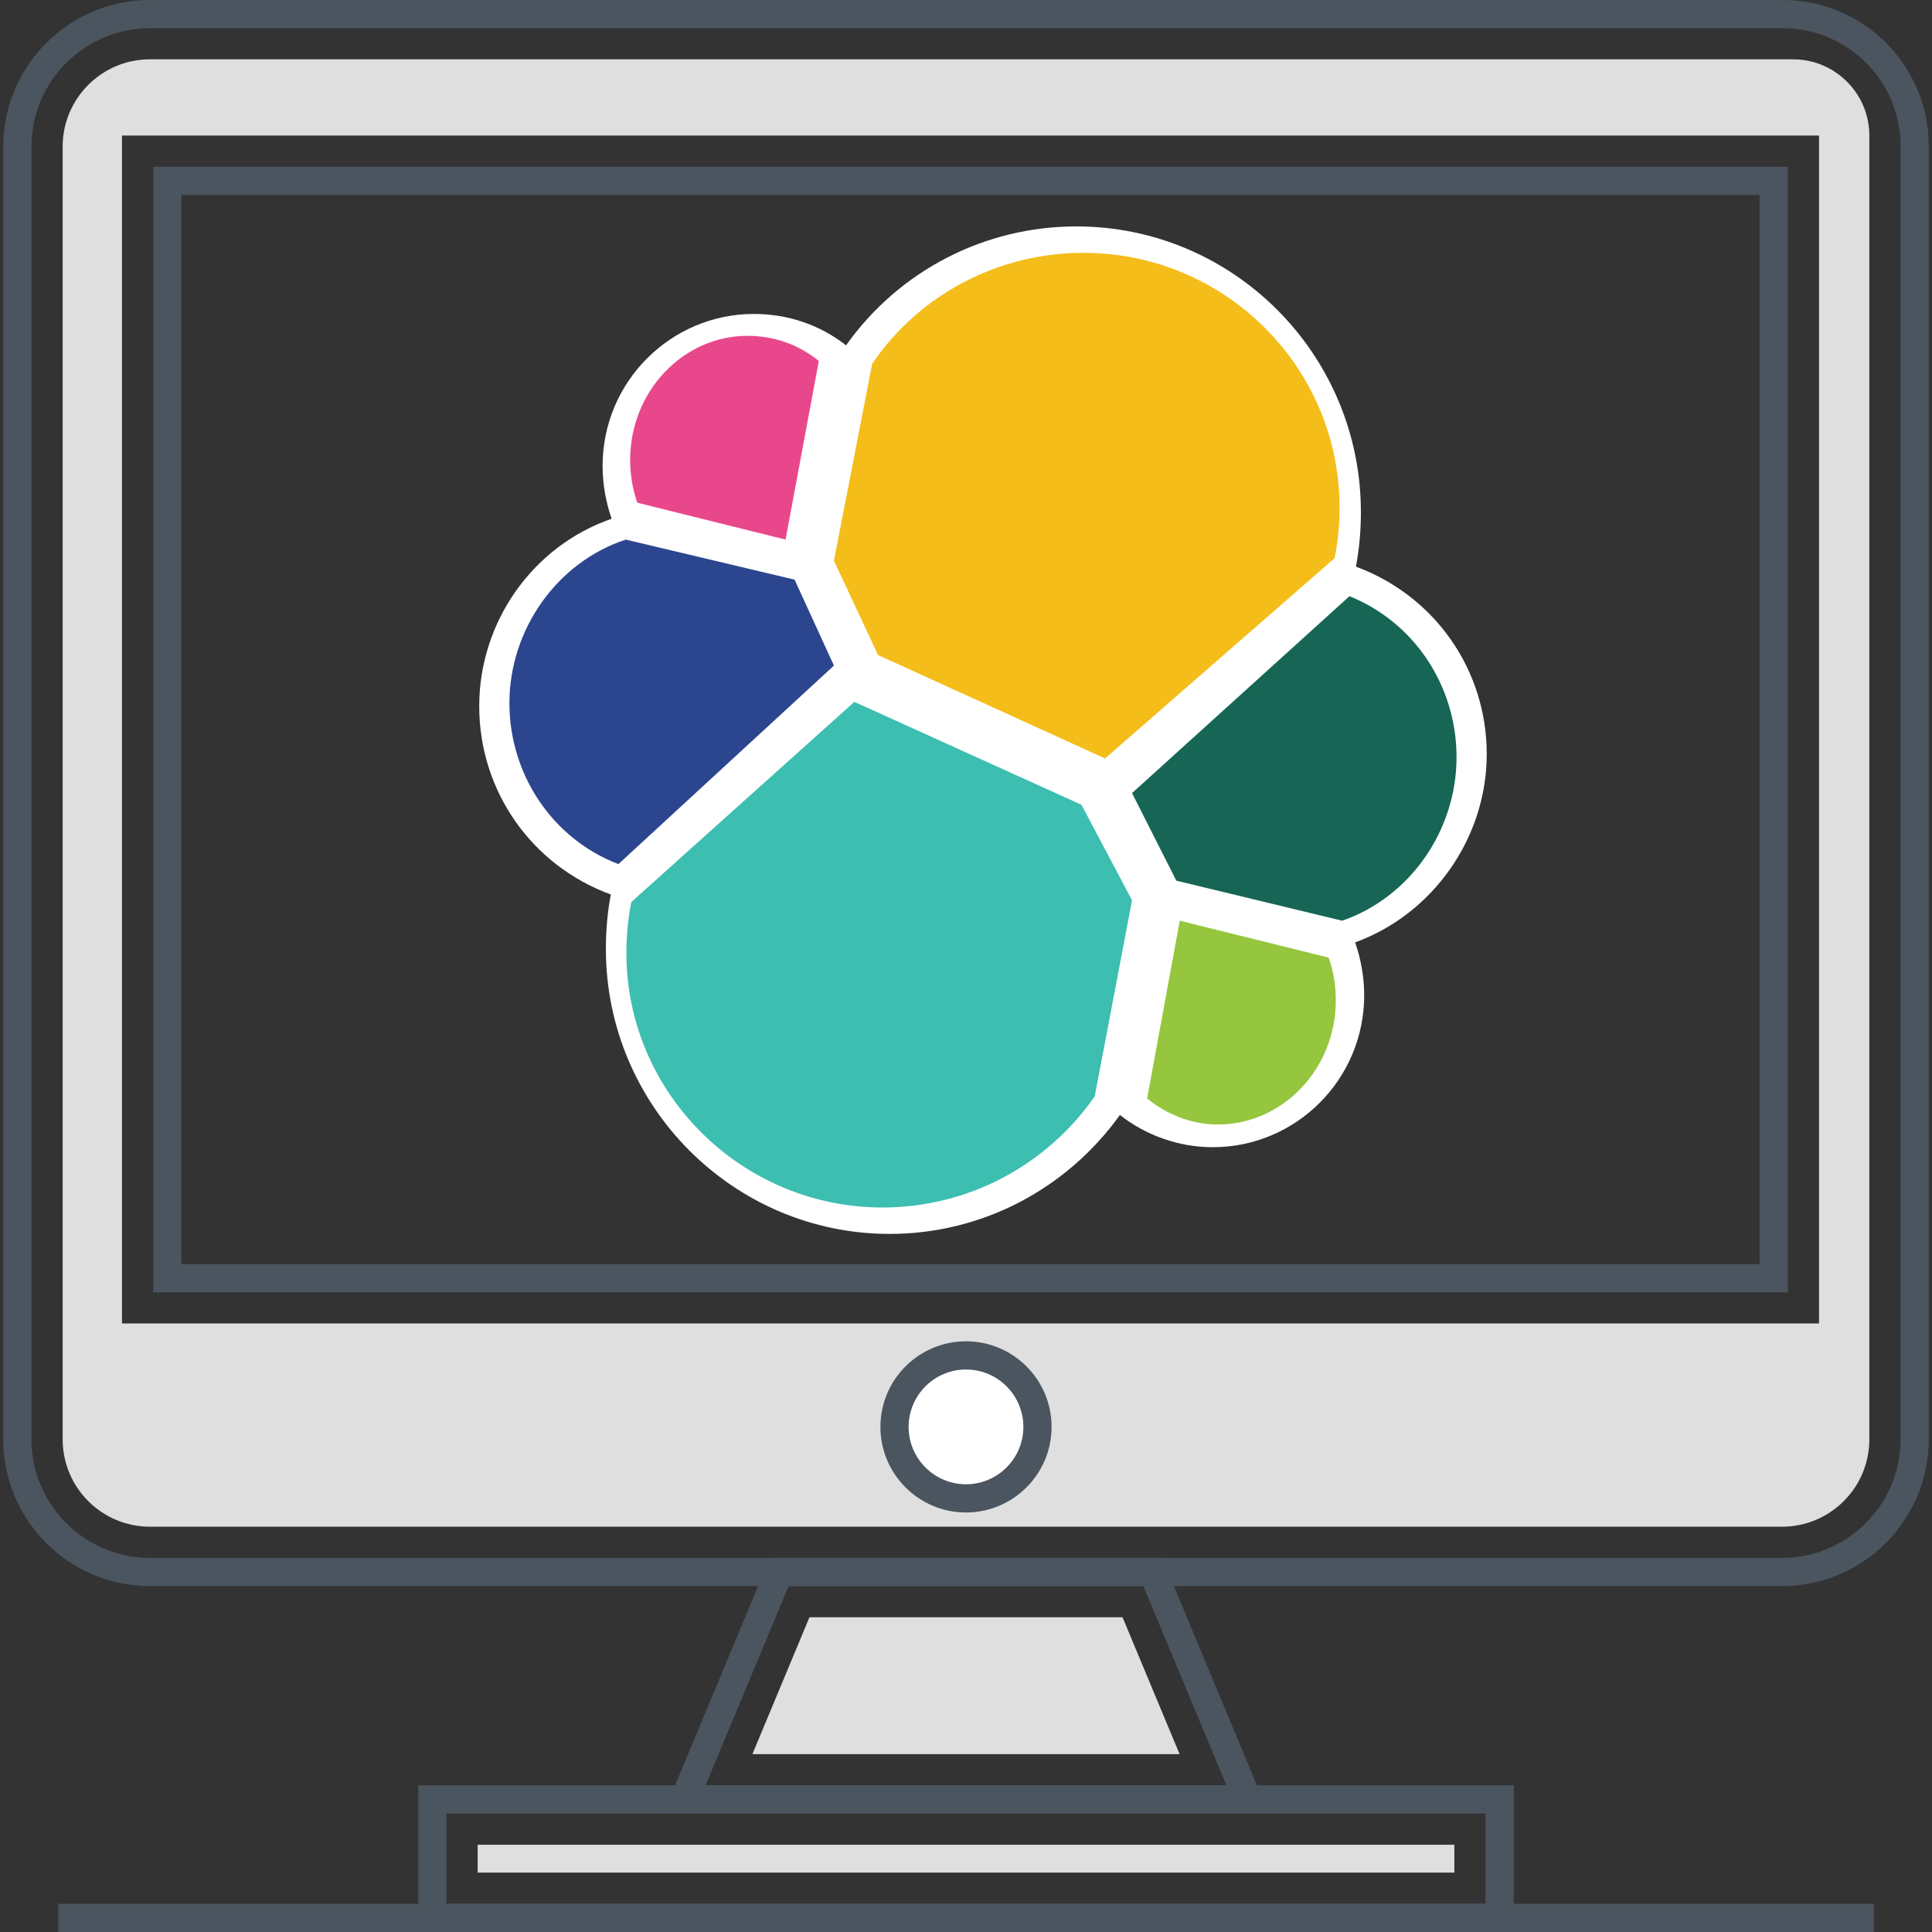 <?xml version="1.0" encoding="UTF-8"?>
<svg width="512px" height="512px" viewBox="0 0 512 512" version="1.1" xmlns="http://www.w3.org/2000/svg" xmlns:xlink="http://www.w3.org/1999/xlink">
    <rect x="0" y="0" width="512" height="512" fill="#333333" stroke="none"/>
    <!-- Generator: Sketch 58 (84663) - https://sketch.com -->
    <title>elasticsearch-computer</title>
    <desc>Created with Sketch.</desc>
    <g id="Page-1" stroke="none" stroke-width="1" fill="none" fill-rule="evenodd">
        <path d="M489.463,21.651 C485.825,17.988 480.768,15.721 475.187,15.721 L39.751,15.721 C26.97,15.721 16.605,26.085 16.605,38.867 L16.605,381.445 C16.605,394.227 26.97,404.591 39.751,404.591 L472.247,404.591 C485.028,404.591 495.393,394.227 495.393,381.445 L495.393,35.927 C495.393,30.346 493.126,25.289 489.463,21.651 Z M482.064,350.725 L32.327,350.725 L32.327,35.927 L482.064,35.927 L482.064,350.725 Z" id="Shape" fill="#DFDFDF" fill-rule="nonzero"></path>
        <path d="M472.446,0 L39.751,0 C18.306,0 0.861,17.436 0.861,38.867 L0.861,381.445 C0.861,402.89 18.306,420.337 39.751,420.337 L472.247,420.337 C493.692,420.337 511.14,402.89 511.14,381.445 L511.14,38.668 C511.14,17.347 493.781,0 472.446,0 Z M503.665,381.446 C503.665,398.77 489.57,412.863 472.247,412.863 L39.751,412.863 C22.428,412.863 8.335,398.769 8.335,381.446 L8.335,38.867 C8.335,21.557 22.427,7.474 39.751,7.474 L472.446,7.474 C489.66,7.474 503.665,21.467 503.665,38.668 L503.665,381.446 Z" id="Shape" fill="#4A555F" fill-rule="nonzero"></path>
        <path d="M40.598,44.198 L40.598,342.478 L473.792,342.478 L473.792,44.198 L40.598,44.198 Z M466.317,335.004 L48.072,335.004 L48.072,51.673 L466.317,51.673 L466.317,335.004 Z" id="Shape" fill="#4A555F" fill-rule="nonzero"></path>
        <path d="M307.979,412.849 L204.021,412.849 L175.778,480.607 L336.223,480.607 L307.979,412.849 Z M209.004,420.324 L302.996,420.324 L325.01,473.133 L186.989,473.133 L209.004,420.324 Z" id="Shape" fill="#4A555F" fill-rule="nonzero"></path>
        <polygon id="Path" fill="#DFDFDF" fill-rule="nonzero" points="297.483 428.593 214.514 428.593 199.394 464.865 312.605 464.865"></polygon>
        <path d="M110.839,473.133 L110.839,512 L401.16,512 L401.16,473.133 L110.839,473.133 Z M393.685,504.526 L118.313,504.526 L118.313,480.608 L393.685,480.608 L393.685,504.526 Z" id="Shape" fill="#4A555F" fill-rule="nonzero"></path>
        <rect id="Rectangle" fill="#DFDFDF" fill-rule="nonzero" x="126.581" y="488.877" width="258.836" height="7.381"></rect>
        <rect id="Rectangle" fill="#4A555F" fill-rule="nonzero" x="15.413" y="504.526" width="481.171" height="7.474"></rect>
        <circle id="Oval" fill="#FFFFFF" fill-rule="nonzero" cx="256" cy="378.141" r="18.944"></circle>
        <path d="M255.999,355.459 C243.493,355.459 233.318,365.634 233.318,378.14 C233.318,390.647 243.493,400.822 255.999,400.822 C268.505,400.822 278.68,390.647 278.68,378.14 C278.68,365.634 268.505,355.459 255.999,355.459 Z M255.999,393.348 C247.614,393.348 240.792,386.525 240.792,378.14 C240.792,369.755 247.614,362.933 255.999,362.933 C264.383,362.933 271.206,369.754 271.206,378.14 C271.206,386.526 264.383,393.348 255.999,393.348 Z" id="Shape" fill="#4A555F" fill-rule="nonzero"></path>
        <g id="elasticsearch" transform="translate(127, 60)" fill-rule="nonzero">
            <path d="M267,139.846 C267,117.305 253.05,97.827 232.344,90.168 C233.221,85.403 233.659,80.568 233.651,75.723 C233.651,33.921 199.868,0 158.238,0 C134.045,0 111.377,11.599 97.209,31.515 C90.235,26.043 81.735,23.198 72.798,23.198 C50.784,23.198 32.694,41.143 32.694,63.467 C32.694,68.282 33.566,73.097 35.091,77.474 C14.168,84.696 0,104.83 0,127.153 C0,149.695 13.95,169.392 34.873,177.051 C34.002,181.647 33.566,186.462 33.566,191.495 C33.566,233.077 67.349,267 108.761,267 C133.172,267 155.623,255.182 169.79,235.485 C176.764,240.956 185.482,244.021 194.419,244.021 C216.433,244.021 234.523,226.074 234.523,203.752 C234.523,198.937 233.651,194.122 232.126,189.745 C252.613,182.304 267,162.17 267,139.846 L267,139.846 Z" id="Path" fill="#FFFFFF"></path>
            <path d="M105.681,113.585 L165.849,141 L226.678,87.926 C227.565,83.522 228.008,79.04 228,74.548 C228,37.266 197.586,7 160.119,7 C137.638,7 116.701,17.965 104.139,36.387 L94,88.584 L105.681,113.586 L105.681,113.585 Z" id="Path" fill="#F4BD19"></path>
            <path d="M40.317,179.033 C39.439,183.398 39,187.981 39,192.564 C39,229.664 69.534,260 106.878,260 C129.505,260 150.374,248.87 163.114,230.537 L173,178.596 L159.6,153.28 L99.41,126 L40.317,179.033 L40.317,179.033 Z" id="Path" fill="#3CBEB1"></path>
            <path d="M41.891,73.222 L81.177,83 L90,35.666 C84.538,31.222 78.025,29 71.093,29 C54.075,29 40,43.666 40,61.889 C40,65.666 40.63,69.666 41.89,73.222 L41.891,73.222 Z" id="Path" fill="#E9478C"></path>
            <path d="M38.838,83 C20.596,88.97 8,106.877 8,126.332 C8,145.345 19.51,162.368 36.884,169 L94,116.383 L83.575,93.613 L38.838,83.001 L38.838,83 Z" id="Path" fill="#2C458F"></path>
            <path d="M177,231.11 C182.485,235.556 189.025,238 195.776,238 C212.865,238 227,223.334 227,205.111 C227,201.111 226.367,197.332 225.102,193.777 L185.65,184 L177,231.11 L177,231.11 Z" id="Path" fill="#95C63D"></path>
            <path d="M184.737,173.388 L228.698,184 C246.623,177.81 259,160.124 259,140.668 C259,121.654 247.69,104.853 230.618,98 L173,150.175 L184.737,173.389 L184.737,173.388 Z" id="Path" fill="#176655"></path>
        </g>
    </g>
</svg>